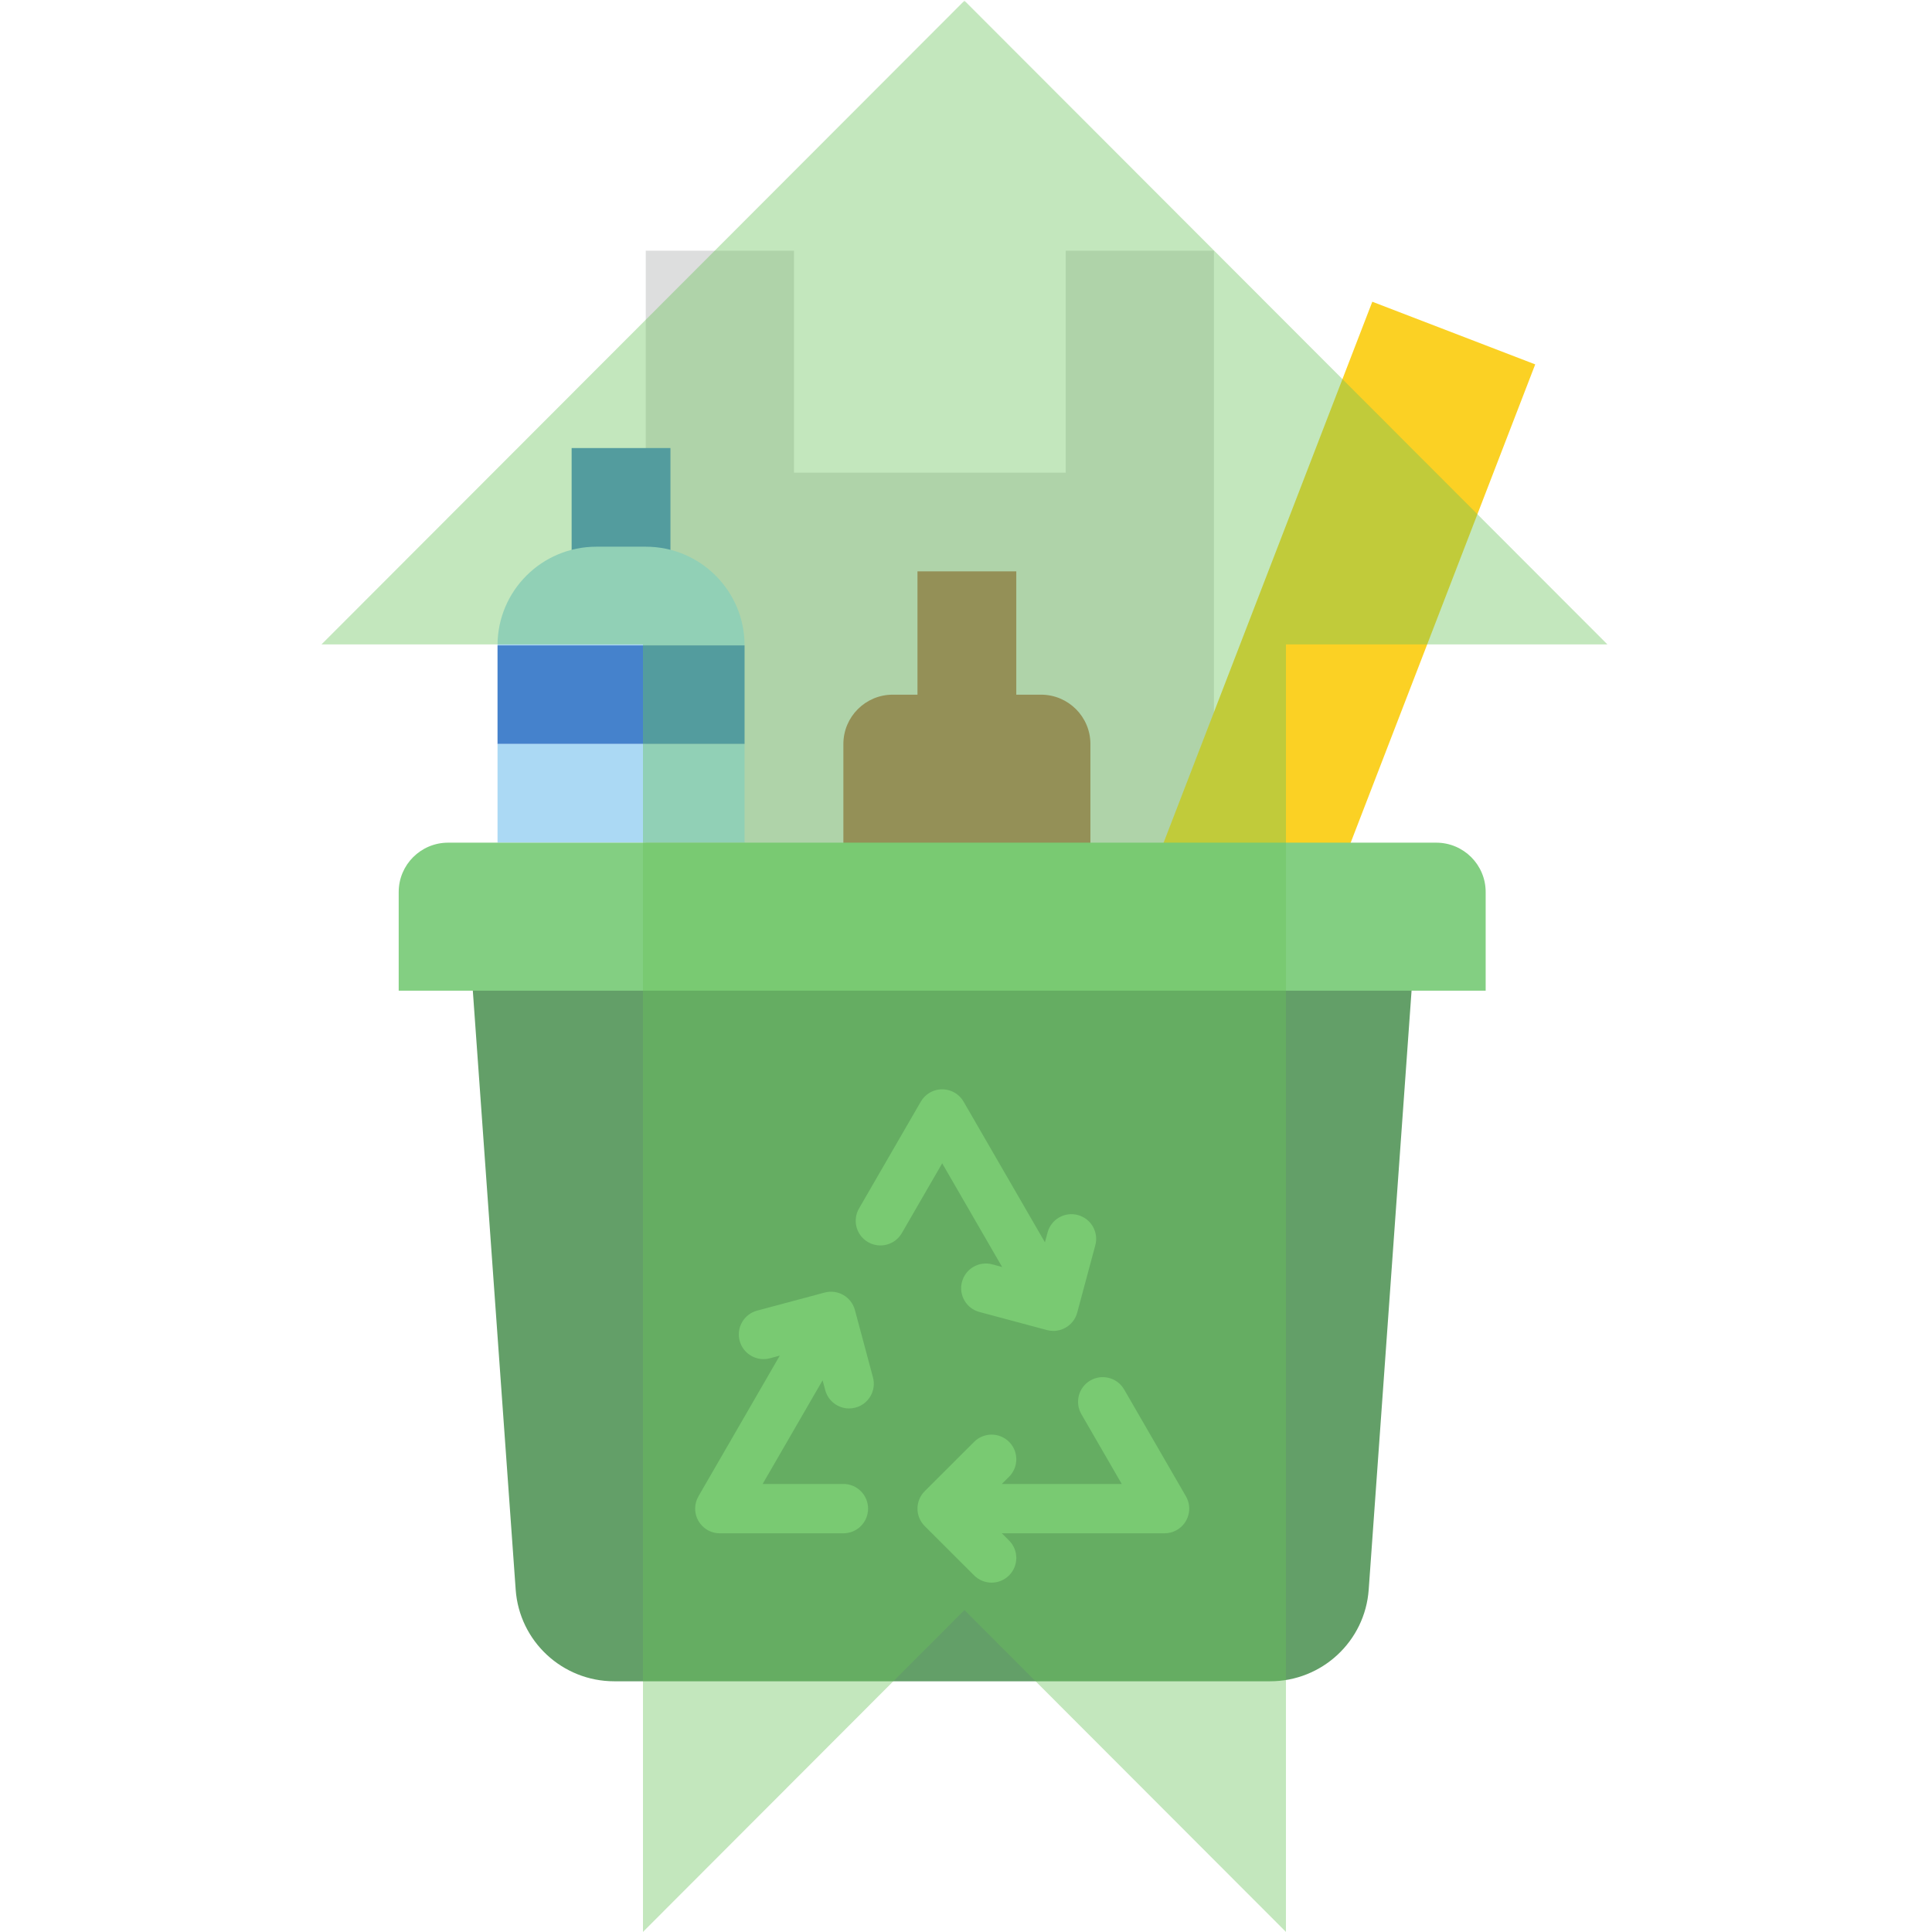 <?xml version="1.0" encoding="UTF-8"?><svg xmlns="http://www.w3.org/2000/svg" xmlns:xlink="http://www.w3.org/1999/xlink" width="375" zoomAndPan="magnify" viewBox="0 0 375 375" height="375" preserveAspectRatio="xMidYMid meet" version="1.0"><defs><filter x="0%" y="0%" width="100%" xmlns:xlink="http://www.w3.org/1999/xlink" xlink:type="simple" xlink:actuate="onLoad" height="100%" id="filter-remove-color" xlink:show="other"><feColorMatrix values="0 0 0 0 1 0 0 0 0 1 0 0 0 0 1 0 0 0 1 0" color-interpolation-filters="sRGB"/></filter><clipPath id="clip-0"><path d="M 125 48.664 L 236 48.664 L 236 217 L 125 217 Z M 125 48.664 " clip-rule="nonzero"/></clipPath><clipPath id="clip-1"><path d="M 91 177 L 274 177 L 274 326.336 L 91 326.336 Z M 91 177 " clip-rule="nonzero"/></clipPath><clipPath id="clip-2"><path d="M 77.297 163 L 289 163 L 289 193 L 77.297 193 Z M 77.297 163 " clip-rule="nonzero"/></clipPath><mask id="mask-0"><g filter="url(#filter-remove-color)"><rect x="-37.5" width="450" fill="rgb(0%, 0%, 0%)" y="-37.5" height="450" fill-opacity="0.4"/></g></mask><clipPath id="clip-3"><path d="M 0.348 0.129 L 250 0.129 L 250 374.984 L 0.348 374.984 Z M 0.348 0.129 " clip-rule="nonzero"/></clipPath><clipPath id="clip-4"><rect x="0" width="252" y="0" height="375"/></clipPath></defs><g clip-path="url(#clip-0)"><path fill="rgb(86.67%, 87.059%, 87.059%)" d="M 235.625 48.664 L 235.625 216.227 L 125.34 216.227 L 125.34 48.664 L 154.109 48.664 L 154.109 91.75 L 206.855 91.75 L 206.855 48.664 L 235.625 48.664 " fill-opacity="1" fill-rule="nonzero"/></g><path fill="rgb(98.43%, 81.96%, 14.119%)" d="M 204.91 311.973 L 173.289 299.812 L 266.363 58.566 L 297.984 70.727 L 204.91 311.973 " fill-opacity="1" fill-rule="nonzero"/><path fill="rgb(69.019%, 43.14%, 33.33%)" d="M 211.648 144.414 L 211.648 182.711 L 163.699 182.711 L 163.699 144.414 C 163.699 139.125 167.988 134.836 173.289 134.836 L 178.082 134.836 L 178.082 110.902 L 197.262 110.902 L 197.262 134.836 L 202.059 134.836 C 207.355 134.836 211.648 139.125 211.648 144.414 " fill-opacity="1" fill-rule="nonzero"/><path fill="rgb(27.06%, 50.98%, 79.999%)" d="M 130.133 115.688 L 110.953 115.688 L 110.953 86.965 L 130.133 86.965 L 130.133 115.688 " fill-opacity="1" fill-rule="nonzero"/><path fill="rgb(27.06%, 50.98%, 79.999%)" d="M 144.52 125.262 L 144.52 144.414 L 96.57 144.414 L 96.57 125.262 L 144.52 125.262 " fill-opacity="1" fill-rule="nonzero"/><path fill="rgb(67.059%, 85.1%, 95.689%)" d="M 144.52 125.262 L 96.57 125.262 C 96.57 114.688 105.156 106.113 115.75 106.113 L 125.34 106.113 C 135.93 106.113 144.52 114.688 144.52 125.262 " fill-opacity="1" fill-rule="nonzero"/><path fill="rgb(67.059%, 85.1%, 95.689%)" d="M 144.52 144.414 L 144.52 163.562 L 96.57 163.562 L 96.57 144.414 L 144.52 144.414 " fill-opacity="1" fill-rule="nonzero"/><g clip-path="url(#clip-1)"><path fill="rgb(38.82%, 62.349%, 40.779%)" d="M 273.984 177.926 L 273.984 192.289 L 265.664 308.551 C 264.949 318.574 256.594 326.336 246.531 326.336 L 119.227 326.336 C 109.16 326.336 100.805 318.574 100.094 308.551 L 91.773 192.289 L 91.773 177.926 L 273.984 177.926 " fill-opacity="1" fill-rule="nonzero"/></g><g clip-path="url(#clip-2)"><path fill="rgb(51.369%, 81.18%, 50.98%)" d="M 288.367 192.289 L 77.387 192.289 L 77.387 173.137 C 77.387 167.852 81.68 163.562 86.977 163.562 L 278.777 163.562 C 284.074 163.562 288.367 167.852 288.367 173.137 L 288.367 192.289 " fill-opacity="1" fill-rule="nonzero"/></g><path fill="rgb(51.369%, 81.18%, 50.98%)" d="M 163.699 288.035 L 148.027 288.035 L 159.664 267.914 L 160.18 269.828 C 160.754 271.965 162.688 273.379 164.809 273.379 C 165.219 273.379 165.637 273.324 166.051 273.215 C 168.609 272.527 170.129 269.902 169.441 267.348 L 165.934 254.27 C 165.246 251.715 162.617 250.203 160.059 250.887 L 146.957 254.391 C 144.402 255.074 142.883 257.699 143.566 260.25 C 144.254 262.809 146.883 264.32 149.441 263.641 L 151.359 263.125 L 135.57 290.43 L 135.574 290.434 C 135.164 291.137 134.93 291.949 134.93 292.824 C 134.93 295.469 137.074 297.613 139.723 297.613 L 163.699 297.613 C 166.348 297.613 168.492 295.469 168.492 292.824 C 168.492 290.18 166.348 288.035 163.699 288.035 " fill-opacity="1" fill-rule="nonzero"/><path fill="rgb(51.369%, 81.18%, 50.98%)" d="M 230.184 290.43 L 218.195 269.699 C 216.875 267.41 213.941 266.625 211.648 267.945 C 209.355 269.27 208.566 272.195 209.895 274.488 L 217.73 288.035 L 194.453 288.035 L 195.859 286.633 C 197.73 284.766 197.73 281.73 195.859 279.863 C 193.984 277.996 190.953 277.996 189.078 279.863 L 179.488 289.438 C 177.617 291.309 177.617 294.34 179.488 296.211 L 189.078 305.785 C 190.012 306.719 191.238 307.188 192.469 307.188 C 193.695 307.188 194.922 306.719 195.859 305.785 C 197.73 303.914 197.73 300.883 195.859 299.016 L 194.453 297.613 L 226.023 297.613 C 226.027 297.613 226.035 297.613 226.039 297.613 C 226.852 297.613 227.676 297.402 228.43 296.969 C 230.723 295.648 231.512 292.719 230.184 290.43 " fill-opacity="1" fill-rule="nonzero"/><path fill="rgb(51.369%, 81.18%, 50.98%)" d="M 209.207 235.836 C 206.648 235.152 204.02 236.668 203.336 239.219 L 202.82 241.137 L 187.031 213.832 C 185.707 211.543 182.777 210.754 180.48 212.078 C 179.723 212.516 179.137 213.129 178.727 213.832 L 166.738 234.562 C 165.414 236.852 166.199 239.777 168.492 241.098 C 169.246 241.535 170.07 241.742 170.887 241.742 C 172.543 241.742 174.156 240.883 175.043 239.348 L 182.879 225.797 L 194.516 245.926 L 192.598 245.41 C 190.039 244.727 187.41 246.242 186.723 248.797 C 186.035 251.352 187.555 253.977 190.113 254.656 L 203.215 258.164 C 203.629 258.273 204.047 258.328 204.457 258.328 C 206.574 258.328 208.512 256.914 209.086 254.781 L 212.598 241.699 C 213.281 239.145 211.762 236.52 209.207 235.836 " fill-opacity="1" fill-rule="nonzero"/><g mask="url(#mask-0)"><g transform="matrix(1, 0, 0, 1, 62, 0)"><g id="source-5" clip-path="url(#clip-4)"><g clip-path="url(#clip-3)"><path fill="rgb(41.57%, 76.079%, 34.9%)" d="M 125.199 0.129 L 0.398 125.082 L 62.801 125.082 L 62.801 374.984 L 125.199 312.508 L 187.602 374.984 L 187.602 125.082 L 250 125.082 Z M 125.199 0.129 " fill-opacity="1" fill-rule="nonzero"/></g></g></g></g></svg>